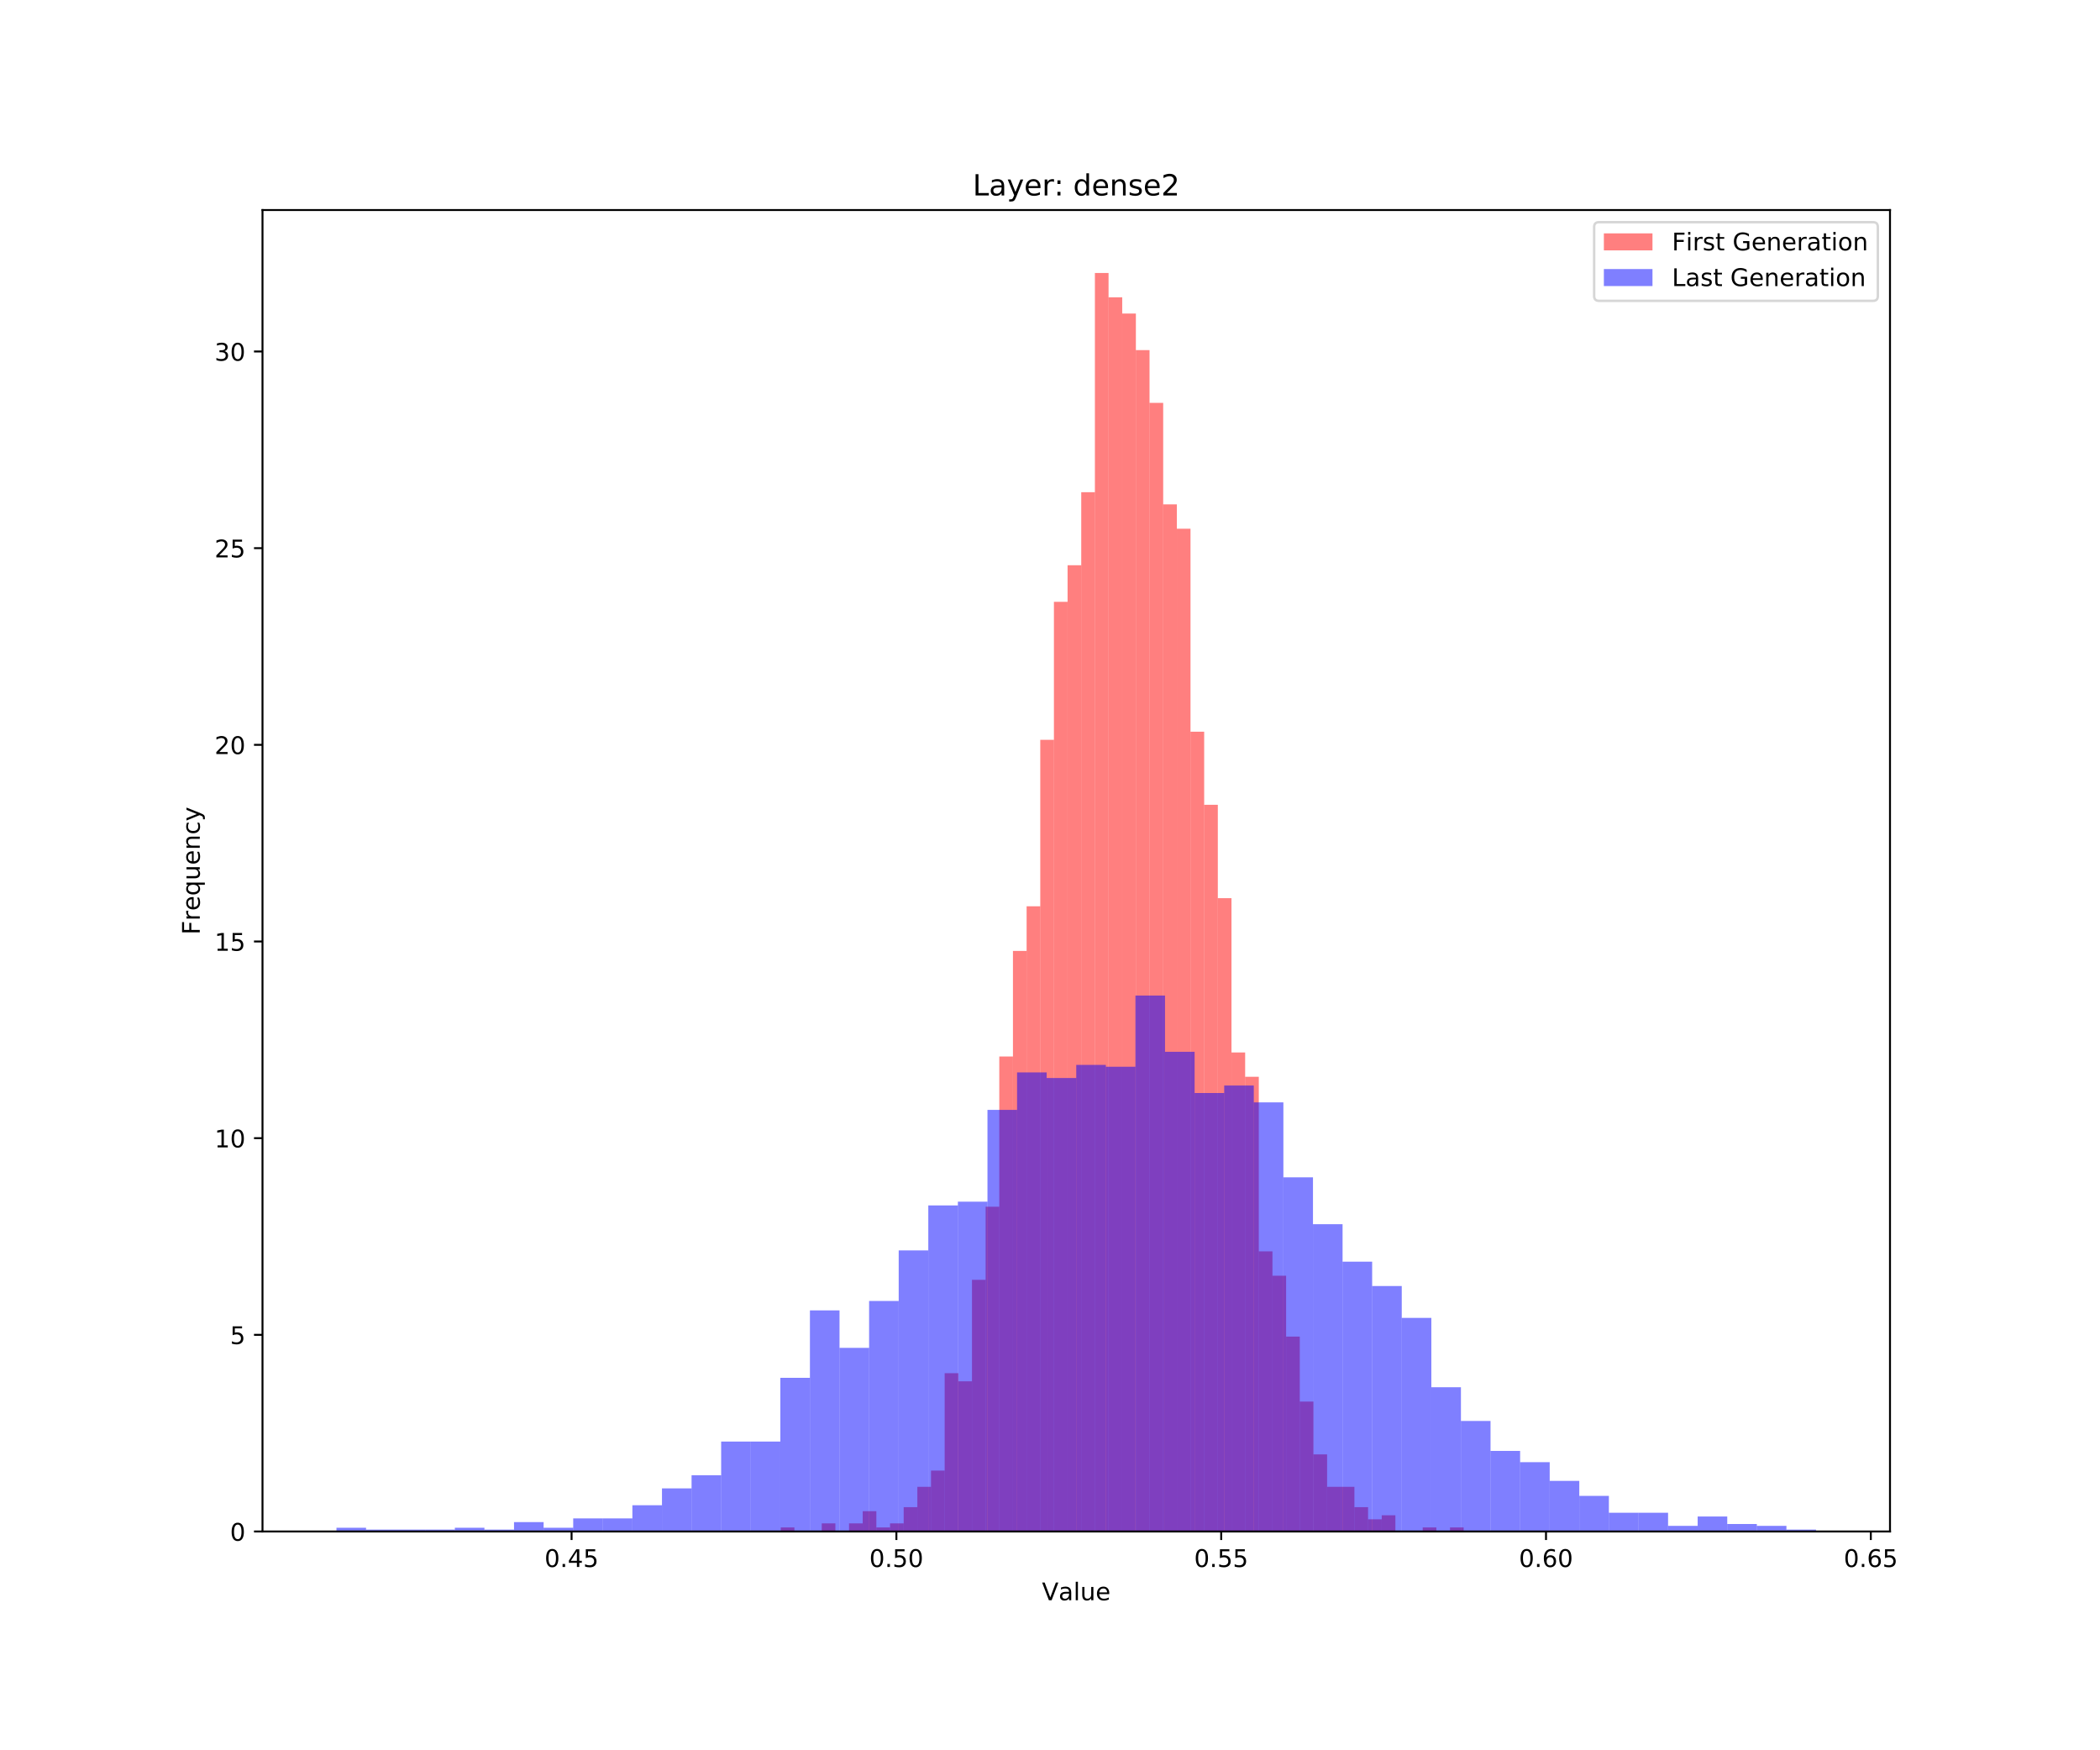 <?xml version="1.0" encoding="utf-8" standalone="no"?>
<!DOCTYPE svg PUBLIC "-//W3C//DTD SVG 1.1//EN"
  "http://www.w3.org/Graphics/SVG/1.1/DTD/svg11.dtd">
<!-- Created with matplotlib (https://matplotlib.org/) -->
<svg height="720pt" version="1.1" viewBox="0 0 864 720" width="864pt" xmlns="http://www.w3.org/2000/svg" xmlns:xlink="http://www.w3.org/1999/xlink">
 <defs>
  <style type="text/css">
*{stroke-linecap:butt;stroke-linejoin:round;white-space:pre;}
  </style>
 </defs>
 <g id="figure_1">
  <g id="patch_1">
   <path d="M 0 720 
L 864 720 
L 864 0 
L 0 0 
z
" style="fill:#ffffff;"/>
  </g>
  <g id="axes_1">
   <g id="patch_2">
    <path d="M 108 630 
L 777.6 630 
L 777.6 86.4 
L 108 86.4 
z
" style="fill:#ffffff;"/>
   </g>
   <g id="patch_3">
    <path clip-path="url(#p58639f899a)" d="M 321.225 630 
L 326.844 630 
L 326.844 628.33 
L 321.225 628.33 
z
" style="fill:#ff0000;opacity:0.5;"/>
   </g>
   <g id="patch_4">
    <path clip-path="url(#p58639f899a)" d="M 326.844 630 
L 332.464 630 
L 332.464 630 
L 326.844 630 
z
" style="fill:#ff0000;opacity:0.5;"/>
   </g>
   <g id="patch_5">
    <path clip-path="url(#p58639f899a)" d="M 332.464 630 
L 338.083 630 
L 338.083 630 
L 332.464 630 
z
" style="fill:#ff0000;opacity:0.5;"/>
   </g>
   <g id="patch_6">
    <path clip-path="url(#p58639f899a)" d="M 338.083 630 
L 343.703 630 
L 343.703 626.66 
L 338.083 626.66 
z
" style="fill:#ff0000;opacity:0.5;"/>
   </g>
   <g id="patch_7">
    <path clip-path="url(#p58639f899a)" d="M 343.703 630 
L 349.322 630 
L 349.322 630 
L 343.703 630 
z
" style="fill:#ff0000;opacity:0.5;"/>
   </g>
   <g id="patch_8">
    <path clip-path="url(#p58639f899a)" d="M 349.322 630 
L 354.942 630 
L 354.942 626.66 
L 349.322 626.66 
z
" style="fill:#ff0000;opacity:0.5;"/>
   </g>
   <g id="patch_9">
    <path clip-path="url(#p58639f899a)" d="M 354.942 630 
L 360.561 630 
L 360.561 621.65 
L 354.942 621.65 
z
" style="fill:#ff0000;opacity:0.5;"/>
   </g>
   <g id="patch_10">
    <path clip-path="url(#p58639f899a)" d="M 360.561 630 
L 366.181 630 
L 366.181 628.33 
L 360.561 628.33 
z
" style="fill:#ff0000;opacity:0.5;"/>
   </g>
   <g id="patch_11">
    <path clip-path="url(#p58639f899a)" d="M 366.181 630 
L 371.8 630 
L 371.8 626.66 
L 366.181 626.66 
z
" style="fill:#ff0000;opacity:0.5;"/>
   </g>
   <g id="patch_12">
    <path clip-path="url(#p58639f899a)" d="M 371.8 630 
L 377.42 630 
L 377.42 619.98 
L 371.8 619.98 
z
" style="fill:#ff0000;opacity:0.5;"/>
   </g>
   <g id="patch_13">
    <path clip-path="url(#p58639f899a)" d="M 377.42 630 
L 383.039 630 
L 383.039 611.629 
L 377.42 611.629 
z
" style="fill:#ff0000;opacity:0.5;"/>
   </g>
   <g id="patch_14">
    <path clip-path="url(#p58639f899a)" d="M 383.039 630 
L 388.659 630 
L 388.659 604.949 
L 383.039 604.949 
z
" style="fill:#ff0000;opacity:0.5;"/>
   </g>
   <g id="patch_15">
    <path clip-path="url(#p58639f899a)" d="M 388.659 630 
L 394.278 630 
L 394.278 564.868 
L 388.659 564.868 
z
" style="fill:#ff0000;opacity:0.5;"/>
   </g>
   <g id="patch_16">
    <path clip-path="url(#p58639f899a)" d="M 394.278 630 
L 399.898 630 
L 399.898 568.208 
L 394.278 568.208 
z
" style="fill:#ff0000;opacity:0.5;"/>
   </g>
   <g id="patch_17">
    <path clip-path="url(#p58639f899a)" d="M 399.898 630 
L 405.517 630 
L 405.517 526.457 
L 399.898 526.457 
z
" style="fill:#ff0000;opacity:0.5;"/>
   </g>
   <g id="patch_18">
    <path clip-path="url(#p58639f899a)" d="M 405.517 630 
L 411.137 630 
L 411.137 496.396 
L 405.517 496.396 
z
" style="fill:#ff0000;opacity:0.5;"/>
   </g>
   <g id="patch_19">
    <path clip-path="url(#p58639f899a)" d="M 411.137 630 
L 416.756 630 
L 416.756 434.605 
L 411.137 434.605 
z
" style="fill:#ff0000;opacity:0.5;"/>
   </g>
   <g id="patch_20">
    <path clip-path="url(#p58639f899a)" d="M 416.756 630 
L 422.376 630 
L 422.376 391.183 
L 416.756 391.183 
z
" style="fill:#ff0000;opacity:0.5;"/>
   </g>
   <g id="patch_21">
    <path clip-path="url(#p58639f899a)" d="M 422.376 630 
L 427.995 630 
L 427.995 372.813 
L 422.376 372.813 
z
" style="fill:#ff0000;opacity:0.5;"/>
   </g>
   <g id="patch_22">
    <path clip-path="url(#p58639f899a)" d="M 427.995 630 
L 433.615 630 
L 433.615 304.341 
L 427.995 304.341 
z
" style="fill:#ff0000;opacity:0.5;"/>
   </g>
   <g id="patch_23">
    <path clip-path="url(#p58639f899a)" d="M 433.615 630 
L 439.234 630 
L 439.234 247.559 
L 433.615 247.559 
z
" style="fill:#ff0000;opacity:0.5;"/>
   </g>
   <g id="patch_24">
    <path clip-path="url(#p58639f899a)" d="M 439.234 630 
L 444.854 630 
L 444.854 232.529 
L 439.234 232.529 
z
" style="fill:#ff0000;opacity:0.5;"/>
   </g>
   <g id="patch_25">
    <path clip-path="url(#p58639f899a)" d="M 444.854 630 
L 450.473 630 
L 450.473 202.468 
L 444.854 202.468 
z
" style="fill:#ff0000;opacity:0.5;"/>
   </g>
   <g id="patch_26">
    <path clip-path="url(#p58639f899a)" d="M 450.473 630 
L 456.093 630 
L 456.093 112.286 
L 450.473 112.286 
z
" style="fill:#ff0000;opacity:0.5;"/>
   </g>
   <g id="patch_27">
    <path clip-path="url(#p58639f899a)" d="M 456.093 630 
L 461.712 630 
L 461.712 122.306 
L 456.093 122.306 
z
" style="fill:#ff0000;opacity:0.5;"/>
   </g>
   <g id="patch_28">
    <path clip-path="url(#p58639f899a)" d="M 461.712 630 
L 467.332 630 
L 467.332 128.986 
L 461.712 128.986 
z
" style="fill:#ff0000;opacity:0.5;"/>
   </g>
   <g id="patch_29">
    <path clip-path="url(#p58639f899a)" d="M 467.332 630 
L 472.951 630 
L 472.951 144.017 
L 467.332 144.017 
z
" style="fill:#ff0000;opacity:0.5;"/>
   </g>
   <g id="patch_30">
    <path clip-path="url(#p58639f899a)" d="M 472.951 630 
L 478.571 630 
L 478.571 165.727 
L 472.951 165.727 
z
" style="fill:#ff0000;opacity:0.5;"/>
   </g>
   <g id="patch_31">
    <path clip-path="url(#p58639f899a)" d="M 478.571 630 
L 484.19 630 
L 484.19 207.478 
L 478.571 207.478 
z
" style="fill:#ff0000;opacity:0.5;"/>
   </g>
   <g id="patch_32">
    <path clip-path="url(#p58639f899a)" d="M 484.19 630 
L 489.81 630 
L 489.81 217.499 
L 484.19 217.499 
z
" style="fill:#ff0000;opacity:0.5;"/>
   </g>
   <g id="patch_33">
    <path clip-path="url(#p58639f899a)" d="M 489.81 630 
L 495.429 630 
L 495.429 301.001 
L 489.81 301.001 
z
" style="fill:#ff0000;opacity:0.5;"/>
   </g>
   <g id="patch_34">
    <path clip-path="url(#p58639f899a)" d="M 495.429 630 
L 501.049 630 
L 501.049 331.062 
L 495.429 331.062 
z
" style="fill:#ff0000;opacity:0.5;"/>
   </g>
   <g id="patch_35">
    <path clip-path="url(#p58639f899a)" d="M 501.049 630 
L 506.668 630 
L 506.668 369.473 
L 501.049 369.473 
z
" style="fill:#ff0000;opacity:0.5;"/>
   </g>
   <g id="patch_36">
    <path clip-path="url(#p58639f899a)" d="M 506.668 630 
L 512.288 630 
L 512.288 432.935 
L 506.668 432.935 
z
" style="fill:#ff0000;opacity:0.5;"/>
   </g>
   <g id="patch_37">
    <path clip-path="url(#p58639f899a)" d="M 512.288 630 
L 517.907 630 
L 517.907 442.955 
L 512.288 442.955 
z
" style="fill:#ff0000;opacity:0.5;"/>
   </g>
   <g id="patch_38">
    <path clip-path="url(#p58639f899a)" d="M 517.907 630 
L 523.527 630 
L 523.527 514.767 
L 517.907 514.767 
z
" style="fill:#ff0000;opacity:0.5;"/>
   </g>
   <g id="patch_39">
    <path clip-path="url(#p58639f899a)" d="M 523.527 630 
L 529.146 630 
L 529.146 524.787 
L 523.527 524.787 
z
" style="fill:#ff0000;opacity:0.5;"/>
   </g>
   <g id="patch_40">
    <path clip-path="url(#p58639f899a)" d="M 529.146 630 
L 534.766 630 
L 534.766 549.838 
L 529.146 549.838 
z
" style="fill:#ff0000;opacity:0.5;"/>
   </g>
   <g id="patch_41">
    <path clip-path="url(#p58639f899a)" d="M 534.766 630 
L 540.385 630 
L 540.385 576.559 
L 534.766 576.559 
z
" style="fill:#ff0000;opacity:0.5;"/>
   </g>
   <g id="patch_42">
    <path clip-path="url(#p58639f899a)" d="M 540.385 630 
L 546.005 630 
L 546.005 598.269 
L 540.385 598.269 
z
" style="fill:#ff0000;opacity:0.5;"/>
   </g>
   <g id="patch_43">
    <path clip-path="url(#p58639f899a)" d="M 546.005 630 
L 551.624 630 
L 551.624 611.629 
L 546.005 611.629 
z
" style="fill:#ff0000;opacity:0.5;"/>
   </g>
   <g id="patch_44">
    <path clip-path="url(#p58639f899a)" d="M 551.624 630 
L 557.244 630 
L 557.244 611.629 
L 551.624 611.629 
z
" style="fill:#ff0000;opacity:0.5;"/>
   </g>
   <g id="patch_45">
    <path clip-path="url(#p58639f899a)" d="M 557.244 630 
L 562.863 630 
L 562.863 619.98 
L 557.244 619.98 
z
" style="fill:#ff0000;opacity:0.5;"/>
   </g>
   <g id="patch_46">
    <path clip-path="url(#p58639f899a)" d="M 562.863 630 
L 568.483 630 
L 568.483 624.99 
L 562.863 624.99 
z
" style="fill:#ff0000;opacity:0.5;"/>
   </g>
   <g id="patch_47">
    <path clip-path="url(#p58639f899a)" d="M 568.483 630 
L 574.102 630 
L 574.102 623.32 
L 568.483 623.32 
z
" style="fill:#ff0000;opacity:0.5;"/>
   </g>
   <g id="patch_48">
    <path clip-path="url(#p58639f899a)" d="M 574.102 630 
L 579.722 630 
L 579.722 630 
L 574.102 630 
z
" style="fill:#ff0000;opacity:0.5;"/>
   </g>
   <g id="patch_49">
    <path clip-path="url(#p58639f899a)" d="M 579.722 630 
L 585.341 630 
L 585.341 630 
L 579.722 630 
z
" style="fill:#ff0000;opacity:0.5;"/>
   </g>
   <g id="patch_50">
    <path clip-path="url(#p58639f899a)" d="M 585.341 630 
L 590.961 630 
L 590.961 628.33 
L 585.341 628.33 
z
" style="fill:#ff0000;opacity:0.5;"/>
   </g>
   <g id="patch_51">
    <path clip-path="url(#p58639f899a)" d="M 590.961 630 
L 596.58 630 
L 596.58 630 
L 590.961 630 
z
" style="fill:#ff0000;opacity:0.5;"/>
   </g>
   <g id="patch_52">
    <path clip-path="url(#p58639f899a)" d="M 596.58 630 
L 602.2 630 
L 602.2 628.33 
L 596.58 628.33 
z
" style="fill:#ff0000;opacity:0.5;"/>
   </g>
   <g id="patch_53">
    <path clip-path="url(#p58639f899a)" d="M 138.436 630 
L 150.611 630 
L 150.611 628.458 
L 138.436 628.458 
z
" style="fill:#0000ff;opacity:0.5;"/>
   </g>
   <g id="patch_54">
    <path clip-path="url(#p58639f899a)" d="M 150.611 630 
L 162.785 630 
L 162.785 629.229 
L 150.611 629.229 
z
" style="fill:#0000ff;opacity:0.5;"/>
   </g>
   <g id="patch_55">
    <path clip-path="url(#p58639f899a)" d="M 162.785 630 
L 174.96 630 
L 174.96 629.229 
L 162.785 629.229 
z
" style="fill:#0000ff;opacity:0.5;"/>
   </g>
   <g id="patch_56">
    <path clip-path="url(#p58639f899a)" d="M 174.96 630 
L 187.135 630 
L 187.135 629.229 
L 174.96 629.229 
z
" style="fill:#0000ff;opacity:0.5;"/>
   </g>
   <g id="patch_57">
    <path clip-path="url(#p58639f899a)" d="M 187.135 630 
L 199.309 630 
L 199.309 628.458 
L 187.135 628.458 
z
" style="fill:#0000ff;opacity:0.5;"/>
   </g>
   <g id="patch_58">
    <path clip-path="url(#p58639f899a)" d="M 199.309 630 
L 211.484 630 
L 211.484 629.229 
L 199.309 629.229 
z
" style="fill:#0000ff;opacity:0.5;"/>
   </g>
   <g id="patch_59">
    <path clip-path="url(#p58639f899a)" d="M 211.484 630 
L 223.658 630 
L 223.658 626.146 
L 211.484 626.146 
z
" style="fill:#0000ff;opacity:0.5;"/>
   </g>
   <g id="patch_60">
    <path clip-path="url(#p58639f899a)" d="M 223.658 630 
L 235.833 630 
L 235.833 628.458 
L 223.658 628.458 
z
" style="fill:#0000ff;opacity:0.5;"/>
   </g>
   <g id="patch_61">
    <path clip-path="url(#p58639f899a)" d="M 235.833 630 
L 248.007 630 
L 248.007 624.604 
L 235.833 624.604 
z
" style="fill:#0000ff;opacity:0.5;"/>
   </g>
   <g id="patch_62">
    <path clip-path="url(#p58639f899a)" d="M 248.007 630 
L 260.182 630 
L 260.182 624.604 
L 248.007 624.604 
z
" style="fill:#0000ff;opacity:0.5;"/>
   </g>
   <g id="patch_63">
    <path clip-path="url(#p58639f899a)" d="M 260.182 630 
L 272.356 630 
L 272.356 619.208 
L 260.182 619.208 
z
" style="fill:#0000ff;opacity:0.5;"/>
   </g>
   <g id="patch_64">
    <path clip-path="url(#p58639f899a)" d="M 272.356 630 
L 284.531 630 
L 284.531 612.27 
L 272.356 612.27 
z
" style="fill:#0000ff;opacity:0.5;"/>
   </g>
   <g id="patch_65">
    <path clip-path="url(#p58639f899a)" d="M 284.531 630 
L 296.705 630 
L 296.705 606.874 
L 284.531 606.874 
z
" style="fill:#0000ff;opacity:0.5;"/>
   </g>
   <g id="patch_66">
    <path clip-path="url(#p58639f899a)" d="M 296.705 630 
L 308.88 630 
L 308.88 592.999 
L 296.705 592.999 
z
" style="fill:#0000ff;opacity:0.5;"/>
   </g>
   <g id="patch_67">
    <path clip-path="url(#p58639f899a)" d="M 308.88 630 
L 321.055 630 
L 321.055 592.999 
L 308.88 592.999 
z
" style="fill:#0000ff;opacity:0.5;"/>
   </g>
   <g id="patch_68">
    <path clip-path="url(#p58639f899a)" d="M 321.055 630 
L 333.229 630 
L 333.229 566.79 
L 321.055 566.79 
z
" style="fill:#0000ff;opacity:0.5;"/>
   </g>
   <g id="patch_69">
    <path clip-path="url(#p58639f899a)" d="M 333.229 630 
L 345.404 630 
L 345.404 539.039 
L 333.229 539.039 
z
" style="fill:#0000ff;opacity:0.5;"/>
   </g>
   <g id="patch_70">
    <path clip-path="url(#p58639f899a)" d="M 345.404 630 
L 357.578 630 
L 357.578 554.456 
L 345.404 554.456 
z
" style="fill:#0000ff;opacity:0.5;"/>
   </g>
   <g id="patch_71">
    <path clip-path="url(#p58639f899a)" d="M 357.578 630 
L 369.753 630 
L 369.753 535.185 
L 357.578 535.185 
z
" style="fill:#0000ff;opacity:0.5;"/>
   </g>
   <g id="patch_72">
    <path clip-path="url(#p58639f899a)" d="M 369.753 630 
L 381.927 630 
L 381.927 514.371 
L 369.753 514.371 
z
" style="fill:#0000ff;opacity:0.5;"/>
   </g>
   <g id="patch_73">
    <path clip-path="url(#p58639f899a)" d="M 381.927 630 
L 394.102 630 
L 394.102 495.871 
L 381.927 495.871 
z
" style="fill:#0000ff;opacity:0.5;"/>
   </g>
   <g id="patch_74">
    <path clip-path="url(#p58639f899a)" d="M 394.102 630 
L 406.276 630 
L 406.276 494.329 
L 394.102 494.329 
z
" style="fill:#0000ff;opacity:0.5;"/>
   </g>
   <g id="patch_75">
    <path clip-path="url(#p58639f899a)" d="M 406.276 630 
L 418.451 630 
L 418.451 456.557 
L 406.276 456.557 
z
" style="fill:#0000ff;opacity:0.5;"/>
   </g>
   <g id="patch_76">
    <path clip-path="url(#p58639f899a)" d="M 418.451 630 
L 430.625 630 
L 430.625 441.14 
L 418.451 441.14 
z
" style="fill:#0000ff;opacity:0.5;"/>
   </g>
   <g id="patch_77">
    <path clip-path="url(#p58639f899a)" d="M 430.625 630 
L 442.8 630 
L 442.8 443.453 
L 430.625 443.453 
z
" style="fill:#0000ff;opacity:0.5;"/>
   </g>
   <g id="patch_78">
    <path clip-path="url(#p58639f899a)" d="M 442.8 630 
L 454.975 630 
L 454.975 438.057 
L 442.8 438.057 
z
" style="fill:#0000ff;opacity:0.5;"/>
   </g>
   <g id="patch_79">
    <path clip-path="url(#p58639f899a)" d="M 454.975 630 
L 467.149 630 
L 467.149 438.828 
L 454.975 438.828 
z
" style="fill:#0000ff;opacity:0.5;"/>
   </g>
   <g id="patch_80">
    <path clip-path="url(#p58639f899a)" d="M 467.149 630 
L 479.324 630 
L 479.324 409.535 
L 467.149 409.535 
z
" style="fill:#0000ff;opacity:0.5;"/>
   </g>
   <g id="patch_81">
    <path clip-path="url(#p58639f899a)" d="M 479.324 630 
L 491.498 630 
L 491.498 432.661 
L 479.324 432.661 
z
" style="fill:#0000ff;opacity:0.5;"/>
   </g>
   <g id="patch_82">
    <path clip-path="url(#p58639f899a)" d="M 491.498 630 
L 503.673 630 
L 503.673 449.62 
L 491.498 449.62 
z
" style="fill:#0000ff;opacity:0.5;"/>
   </g>
   <g id="patch_83">
    <path clip-path="url(#p58639f899a)" d="M 503.673 630 
L 515.847 630 
L 515.847 446.536 
L 503.673 446.536 
z
" style="fill:#0000ff;opacity:0.5;"/>
   </g>
   <g id="patch_84">
    <path clip-path="url(#p58639f899a)" d="M 515.847 630 
L 528.022 630 
L 528.022 453.474 
L 515.847 453.474 
z
" style="fill:#0000ff;opacity:0.5;"/>
   </g>
   <g id="patch_85">
    <path clip-path="url(#p58639f899a)" d="M 528.022 630 
L 540.196 630 
L 540.196 484.308 
L 528.022 484.308 
z
" style="fill:#0000ff;opacity:0.5;"/>
   </g>
   <g id="patch_86">
    <path clip-path="url(#p58639f899a)" d="M 540.196 630 
L 552.371 630 
L 552.371 503.579 
L 540.196 503.579 
z
" style="fill:#0000ff;opacity:0.5;"/>
   </g>
   <g id="patch_87">
    <path clip-path="url(#p58639f899a)" d="M 552.371 630 
L 564.545 630 
L 564.545 518.997 
L 552.371 518.997 
z
" style="fill:#0000ff;opacity:0.5;"/>
   </g>
   <g id="patch_88">
    <path clip-path="url(#p58639f899a)" d="M 564.545 630 
L 576.72 630 
L 576.72 529.018 
L 564.545 529.018 
z
" style="fill:#0000ff;opacity:0.5;"/>
   </g>
   <g id="patch_89">
    <path clip-path="url(#p58639f899a)" d="M 576.72 630 
L 588.895 630 
L 588.895 542.122 
L 576.72 542.122 
z
" style="fill:#0000ff;opacity:0.5;"/>
   </g>
   <g id="patch_90">
    <path clip-path="url(#p58639f899a)" d="M 588.895 630 
L 601.069 630 
L 601.069 570.644 
L 588.895 570.644 
z
" style="fill:#0000ff;opacity:0.5;"/>
   </g>
   <g id="patch_91">
    <path clip-path="url(#p58639f899a)" d="M 601.069 630 
L 613.244 630 
L 613.244 584.519 
L 601.069 584.519 
z
" style="fill:#0000ff;opacity:0.5;"/>
   </g>
   <g id="patch_92">
    <path clip-path="url(#p58639f899a)" d="M 613.244 630 
L 625.418 630 
L 625.418 596.853 
L 613.244 596.853 
z
" style="fill:#0000ff;opacity:0.5;"/>
   </g>
   <g id="patch_93">
    <path clip-path="url(#p58639f899a)" d="M 625.418 630 
L 637.593 630 
L 637.593 601.478 
L 625.418 601.478 
z
" style="fill:#0000ff;opacity:0.5;"/>
   </g>
   <g id="patch_94">
    <path clip-path="url(#p58639f899a)" d="M 637.593 630 
L 649.767 630 
L 649.767 609.187 
L 637.593 609.187 
z
" style="fill:#0000ff;opacity:0.5;"/>
   </g>
   <g id="patch_95">
    <path clip-path="url(#p58639f899a)" d="M 649.767 630 
L 661.942 630 
L 661.942 615.354 
L 649.767 615.354 
z
" style="fill:#0000ff;opacity:0.5;"/>
   </g>
   <g id="patch_96">
    <path clip-path="url(#p58639f899a)" d="M 661.942 630 
L 674.116 630 
L 674.116 622.291 
L 661.942 622.291 
z
" style="fill:#0000ff;opacity:0.5;"/>
   </g>
   <g id="patch_97">
    <path clip-path="url(#p58639f899a)" d="M 674.116 630 
L 686.291 630 
L 686.291 622.291 
L 674.116 622.291 
z
" style="fill:#0000ff;opacity:0.5;"/>
   </g>
   <g id="patch_98">
    <path clip-path="url(#p58639f899a)" d="M 686.291 630 
L 698.465 630 
L 698.465 627.687 
L 686.291 627.687 
z
" style="fill:#0000ff;opacity:0.5;"/>
   </g>
   <g id="patch_99">
    <path clip-path="url(#p58639f899a)" d="M 698.465 630 
L 710.64 630 
L 710.64 623.833 
L 698.465 623.833 
z
" style="fill:#0000ff;opacity:0.5;"/>
   </g>
   <g id="patch_100">
    <path clip-path="url(#p58639f899a)" d="M 710.64 630 
L 722.815 630 
L 722.815 626.917 
L 710.64 626.917 
z
" style="fill:#0000ff;opacity:0.5;"/>
   </g>
   <g id="patch_101">
    <path clip-path="url(#p58639f899a)" d="M 722.815 630 
L 734.989 630 
L 734.989 627.687 
L 722.815 627.687 
z
" style="fill:#0000ff;opacity:0.5;"/>
   </g>
   <g id="patch_102">
    <path clip-path="url(#p58639f899a)" d="M 734.989 630 
L 747.164 630 
L 747.164 629.229 
L 734.989 629.229 
z
" style="fill:#0000ff;opacity:0.5;"/>
   </g>
   <g id="matplotlib.axis_1">
    <g id="xtick_1">
     <g id="line2d_1">
      <defs>
       <path d="M 0 0 
L 0 3.5 
" id="m8f01813230" style="stroke:#000000;stroke-width:0.8;"/>
      </defs>
      <g>
       <use style="stroke:#000000;stroke-width:0.8;" x="235.165" xlink:href="#m8f01813230" y="630"/>
      </g>
     </g>
     <g id="text_1">
      <!-- 0.45 -->
      <defs>
       <path d="M 31.781 66.406 
Q 24.172 66.406 20.328 58.906 
Q 16.5 51.422 16.5 36.375 
Q 16.5 21.391 20.328 13.891 
Q 24.172 6.391 31.781 6.391 
Q 39.453 6.391 43.281 13.891 
Q 47.125 21.391 47.125 36.375 
Q 47.125 51.422 43.281 58.906 
Q 39.453 66.406 31.781 66.406 
z
M 31.781 74.219 
Q 44.047 74.219 50.516 64.516 
Q 56.984 54.828 56.984 36.375 
Q 56.984 17.969 50.516 8.266 
Q 44.047 -1.422 31.781 -1.422 
Q 19.531 -1.422 13.062 8.266 
Q 6.594 17.969 6.594 36.375 
Q 6.594 54.828 13.062 64.516 
Q 19.531 74.219 31.781 74.219 
z
" id="DejaVuSans-48"/>
       <path d="M 10.688 12.406 
L 21 12.406 
L 21 0 
L 10.688 0 
z
" id="DejaVuSans-46"/>
       <path d="M 37.797 64.312 
L 12.891 25.391 
L 37.797 25.391 
z
M 35.203 72.906 
L 47.609 72.906 
L 47.609 25.391 
L 58.016 25.391 
L 58.016 17.188 
L 47.609 17.188 
L 47.609 0 
L 37.797 0 
L 37.797 17.188 
L 4.891 17.188 
L 4.891 26.703 
z
" id="DejaVuSans-52"/>
       <path d="M 10.797 72.906 
L 49.516 72.906 
L 49.516 64.594 
L 19.828 64.594 
L 19.828 46.734 
Q 21.969 47.469 24.109 47.828 
Q 26.266 48.188 28.422 48.188 
Q 40.625 48.188 47.75 41.5 
Q 54.891 34.812 54.891 23.391 
Q 54.891 11.625 47.562 5.094 
Q 40.234 -1.422 26.906 -1.422 
Q 22.312 -1.422 17.547 -0.641 
Q 12.797 0.141 7.719 1.703 
L 7.719 11.625 
Q 12.109 9.234 16.797 8.062 
Q 21.484 6.891 26.703 6.891 
Q 35.156 6.891 40.078 11.328 
Q 45.016 15.766 45.016 23.391 
Q 45.016 31 40.078 35.438 
Q 35.156 39.891 26.703 39.891 
Q 22.75 39.891 18.812 39.016 
Q 14.891 38.141 10.797 36.281 
z
" id="DejaVuSans-53"/>
      </defs>
      <g transform="translate(224.032 644.598)scale(0.1 -0.1)">
       <use xlink:href="#DejaVuSans-48"/>
       <use x="63.623" xlink:href="#DejaVuSans-46"/>
       <use x="95.41" xlink:href="#DejaVuSans-52"/>
       <use x="159.033" xlink:href="#DejaVuSans-53"/>
      </g>
     </g>
    </g>
    <g id="xtick_2">
     <g id="line2d_2">
      <g>
       <use style="stroke:#000000;stroke-width:0.8;" x="368.8" xlink:href="#m8f01813230" y="630"/>
      </g>
     </g>
     <g id="text_2">
      <!-- 0.50 -->
      <g transform="translate(357.667 644.598)scale(0.1 -0.1)">
       <use xlink:href="#DejaVuSans-48"/>
       <use x="63.623" xlink:href="#DejaVuSans-46"/>
       <use x="95.41" xlink:href="#DejaVuSans-53"/>
       <use x="159.033" xlink:href="#DejaVuSans-48"/>
      </g>
     </g>
    </g>
    <g id="xtick_3">
     <g id="line2d_3">
      <g>
       <use style="stroke:#000000;stroke-width:0.8;" x="502.435" xlink:href="#m8f01813230" y="630"/>
      </g>
     </g>
     <g id="text_3">
      <!-- 0.55 -->
      <g transform="translate(491.302 644.598)scale(0.1 -0.1)">
       <use xlink:href="#DejaVuSans-48"/>
       <use x="63.623" xlink:href="#DejaVuSans-46"/>
       <use x="95.41" xlink:href="#DejaVuSans-53"/>
       <use x="159.033" xlink:href="#DejaVuSans-53"/>
      </g>
     </g>
    </g>
    <g id="xtick_4">
     <g id="line2d_4">
      <g>
       <use style="stroke:#000000;stroke-width:0.8;" x="636.07" xlink:href="#m8f01813230" y="630"/>
      </g>
     </g>
     <g id="text_4">
      <!-- 0.60 -->
      <defs>
       <path d="M 33.016 40.375 
Q 26.375 40.375 22.484 35.828 
Q 18.609 31.297 18.609 23.391 
Q 18.609 15.531 22.484 10.953 
Q 26.375 6.391 33.016 6.391 
Q 39.656 6.391 43.531 10.953 
Q 47.406 15.531 47.406 23.391 
Q 47.406 31.297 43.531 35.828 
Q 39.656 40.375 33.016 40.375 
z
M 52.594 71.297 
L 52.594 62.312 
Q 48.875 64.062 45.094 64.984 
Q 41.312 65.922 37.594 65.922 
Q 27.828 65.922 22.672 59.328 
Q 17.531 52.734 16.797 39.406 
Q 19.672 43.656 24.016 45.922 
Q 28.375 48.188 33.594 48.188 
Q 44.578 48.188 50.953 41.516 
Q 57.328 34.859 57.328 23.391 
Q 57.328 12.156 50.688 5.359 
Q 44.047 -1.422 33.016 -1.422 
Q 20.359 -1.422 13.672 8.266 
Q 6.984 17.969 6.984 36.375 
Q 6.984 53.656 15.188 63.938 
Q 23.391 74.219 37.203 74.219 
Q 40.922 74.219 44.703 73.484 
Q 48.484 72.75 52.594 71.297 
z
" id="DejaVuSans-54"/>
      </defs>
      <g transform="translate(624.937 644.598)scale(0.1 -0.1)">
       <use xlink:href="#DejaVuSans-48"/>
       <use x="63.623" xlink:href="#DejaVuSans-46"/>
       <use x="95.41" xlink:href="#DejaVuSans-54"/>
       <use x="159.033" xlink:href="#DejaVuSans-48"/>
      </g>
     </g>
    </g>
    <g id="xtick_5">
     <g id="line2d_5">
      <g>
       <use style="stroke:#000000;stroke-width:0.8;" x="769.705" xlink:href="#m8f01813230" y="630"/>
      </g>
     </g>
     <g id="text_5">
      <!-- 0.65 -->
      <g transform="translate(758.572 644.598)scale(0.1 -0.1)">
       <use xlink:href="#DejaVuSans-48"/>
       <use x="63.623" xlink:href="#DejaVuSans-46"/>
       <use x="95.41" xlink:href="#DejaVuSans-54"/>
       <use x="159.033" xlink:href="#DejaVuSans-53"/>
      </g>
     </g>
    </g>
    <g id="text_6">
     <!-- Value -->
     <defs>
      <path d="M 28.609 0 
L 0.781 72.906 
L 11.078 72.906 
L 34.188 11.531 
L 57.328 72.906 
L 67.578 72.906 
L 39.797 0 
z
" id="DejaVuSans-86"/>
      <path d="M 34.281 27.484 
Q 23.391 27.484 19.188 25 
Q 14.984 22.516 14.984 16.5 
Q 14.984 11.719 18.141 8.906 
Q 21.297 6.109 26.703 6.109 
Q 34.188 6.109 38.703 11.406 
Q 43.219 16.703 43.219 25.484 
L 43.219 27.484 
z
M 52.203 31.203 
L 52.203 0 
L 43.219 0 
L 43.219 8.297 
Q 40.141 3.328 35.547 0.953 
Q 30.953 -1.422 24.312 -1.422 
Q 15.922 -1.422 10.953 3.297 
Q 6 8.016 6 15.922 
Q 6 25.141 12.172 29.828 
Q 18.359 34.516 30.609 34.516 
L 43.219 34.516 
L 43.219 35.406 
Q 43.219 41.609 39.141 45 
Q 35.062 48.391 27.688 48.391 
Q 23 48.391 18.547 47.266 
Q 14.109 46.141 10.016 43.891 
L 10.016 52.203 
Q 14.938 54.109 19.578 55.047 
Q 24.219 56 28.609 56 
Q 40.484 56 46.344 49.844 
Q 52.203 43.703 52.203 31.203 
z
" id="DejaVuSans-97"/>
      <path d="M 9.422 75.984 
L 18.406 75.984 
L 18.406 0 
L 9.422 0 
z
" id="DejaVuSans-108"/>
      <path d="M 8.5 21.578 
L 8.5 54.688 
L 17.484 54.688 
L 17.484 21.922 
Q 17.484 14.156 20.5 10.266 
Q 23.531 6.391 29.594 6.391 
Q 36.859 6.391 41.078 11.031 
Q 45.312 15.672 45.312 23.688 
L 45.312 54.688 
L 54.297 54.688 
L 54.297 0 
L 45.312 0 
L 45.312 8.406 
Q 42.047 3.422 37.719 1 
Q 33.406 -1.422 27.688 -1.422 
Q 18.266 -1.422 13.375 4.438 
Q 8.5 10.297 8.5 21.578 
z
M 31.109 56 
z
" id="DejaVuSans-117"/>
      <path d="M 56.203 29.594 
L 56.203 25.203 
L 14.891 25.203 
Q 15.484 15.922 20.484 11.062 
Q 25.484 6.203 34.422 6.203 
Q 39.594 6.203 44.453 7.469 
Q 49.312 8.734 54.109 11.281 
L 54.109 2.781 
Q 49.266 0.734 44.188 -0.344 
Q 39.109 -1.422 33.891 -1.422 
Q 20.797 -1.422 13.156 6.188 
Q 5.516 13.812 5.516 26.812 
Q 5.516 40.234 12.766 48.109 
Q 20.016 56 32.328 56 
Q 43.359 56 49.781 48.891 
Q 56.203 41.797 56.203 29.594 
z
M 47.219 32.234 
Q 47.125 39.594 43.094 43.984 
Q 39.062 48.391 32.422 48.391 
Q 24.906 48.391 20.391 44.141 
Q 15.875 39.891 15.188 32.172 
z
" id="DejaVuSans-101"/>
     </defs>
     <g transform="translate(428.687 658.277)scale(0.1 -0.1)">
      <use xlink:href="#DejaVuSans-86"/>
      <use x="68.299" xlink:href="#DejaVuSans-97"/>
      <use x="129.578" xlink:href="#DejaVuSans-108"/>
      <use x="157.361" xlink:href="#DejaVuSans-117"/>
      <use x="220.74" xlink:href="#DejaVuSans-101"/>
     </g>
    </g>
   </g>
   <g id="matplotlib.axis_2">
    <g id="ytick_1">
     <g id="line2d_6">
      <defs>
       <path d="M 0 0 
L -3.5 0 
" id="m7870cdc26e" style="stroke:#000000;stroke-width:0.8;"/>
      </defs>
      <g>
       <use style="stroke:#000000;stroke-width:0.8;" x="108" xlink:href="#m7870cdc26e" y="630"/>
      </g>
     </g>
     <g id="text_7">
      <!-- 0 -->
      <g transform="translate(94.638 633.799)scale(0.1 -0.1)">
       <use xlink:href="#DejaVuSans-48"/>
      </g>
     </g>
    </g>
    <g id="ytick_2">
     <g id="line2d_7">
      <g>
       <use style="stroke:#000000;stroke-width:0.8;" x="108" xlink:href="#m7870cdc26e" y="549.098"/>
      </g>
     </g>
     <g id="text_8">
      <!-- 5 -->
      <g transform="translate(94.638 552.897)scale(0.1 -0.1)">
       <use xlink:href="#DejaVuSans-53"/>
      </g>
     </g>
    </g>
    <g id="ytick_3">
     <g id="line2d_8">
      <g>
       <use style="stroke:#000000;stroke-width:0.8;" x="108" xlink:href="#m7870cdc26e" y="468.196"/>
      </g>
     </g>
     <g id="text_9">
      <!-- 10 -->
      <defs>
       <path d="M 12.406 8.297 
L 28.516 8.297 
L 28.516 63.922 
L 10.984 60.406 
L 10.984 69.391 
L 28.422 72.906 
L 38.281 72.906 
L 38.281 8.297 
L 54.391 8.297 
L 54.391 0 
L 12.406 0 
z
" id="DejaVuSans-49"/>
      </defs>
      <g transform="translate(88.275 471.995)scale(0.1 -0.1)">
       <use xlink:href="#DejaVuSans-49"/>
       <use x="63.623" xlink:href="#DejaVuSans-48"/>
      </g>
     </g>
    </g>
    <g id="ytick_4">
     <g id="line2d_9">
      <g>
       <use style="stroke:#000000;stroke-width:0.8;" x="108" xlink:href="#m7870cdc26e" y="387.294"/>
      </g>
     </g>
     <g id="text_10">
      <!-- 15 -->
      <g transform="translate(88.275 391.093)scale(0.1 -0.1)">
       <use xlink:href="#DejaVuSans-49"/>
       <use x="63.623" xlink:href="#DejaVuSans-53"/>
      </g>
     </g>
    </g>
    <g id="ytick_5">
     <g id="line2d_10">
      <g>
       <use style="stroke:#000000;stroke-width:0.8;" x="108" xlink:href="#m7870cdc26e" y="306.392"/>
      </g>
     </g>
     <g id="text_11">
      <!-- 20 -->
      <defs>
       <path d="M 19.188 8.297 
L 53.609 8.297 
L 53.609 0 
L 7.328 0 
L 7.328 8.297 
Q 12.938 14.109 22.625 23.891 
Q 32.328 33.688 34.812 36.531 
Q 39.547 41.844 41.422 45.531 
Q 43.312 49.219 43.312 52.781 
Q 43.312 58.594 39.234 62.25 
Q 35.156 65.922 28.609 65.922 
Q 23.969 65.922 18.812 64.312 
Q 13.672 62.703 7.812 59.422 
L 7.812 69.391 
Q 13.766 71.781 18.938 73 
Q 24.125 74.219 28.422 74.219 
Q 39.75 74.219 46.484 68.547 
Q 53.219 62.891 53.219 53.422 
Q 53.219 48.922 51.531 44.891 
Q 49.859 40.875 45.406 35.406 
Q 44.188 33.984 37.641 27.219 
Q 31.109 20.453 19.188 8.297 
z
" id="DejaVuSans-50"/>
      </defs>
      <g transform="translate(88.275 310.191)scale(0.1 -0.1)">
       <use xlink:href="#DejaVuSans-50"/>
       <use x="63.623" xlink:href="#DejaVuSans-48"/>
      </g>
     </g>
    </g>
    <g id="ytick_6">
     <g id="line2d_11">
      <g>
       <use style="stroke:#000000;stroke-width:0.8;" x="108" xlink:href="#m7870cdc26e" y="225.49"/>
      </g>
     </g>
     <g id="text_12">
      <!-- 25 -->
      <g transform="translate(88.275 229.289)scale(0.1 -0.1)">
       <use xlink:href="#DejaVuSans-50"/>
       <use x="63.623" xlink:href="#DejaVuSans-53"/>
      </g>
     </g>
    </g>
    <g id="ytick_7">
     <g id="line2d_12">
      <g>
       <use style="stroke:#000000;stroke-width:0.8;" x="108" xlink:href="#m7870cdc26e" y="144.588"/>
      </g>
     </g>
     <g id="text_13">
      <!-- 30 -->
      <defs>
       <path d="M 40.578 39.312 
Q 47.656 37.797 51.625 33 
Q 55.609 28.219 55.609 21.188 
Q 55.609 10.406 48.188 4.484 
Q 40.766 -1.422 27.094 -1.422 
Q 22.516 -1.422 17.656 -0.516 
Q 12.797 0.391 7.625 2.203 
L 7.625 11.719 
Q 11.719 9.328 16.594 8.109 
Q 21.484 6.891 26.812 6.891 
Q 36.078 6.891 40.938 10.547 
Q 45.797 14.203 45.797 21.188 
Q 45.797 27.641 41.281 31.266 
Q 36.766 34.906 28.719 34.906 
L 20.219 34.906 
L 20.219 43.016 
L 29.109 43.016 
Q 36.375 43.016 40.234 45.922 
Q 44.094 48.828 44.094 54.297 
Q 44.094 59.906 40.109 62.906 
Q 36.141 65.922 28.719 65.922 
Q 24.656 65.922 20.016 65.031 
Q 15.375 64.156 9.812 62.312 
L 9.812 71.094 
Q 15.438 72.656 20.344 73.438 
Q 25.25 74.219 29.594 74.219 
Q 40.828 74.219 47.359 69.109 
Q 53.906 64.016 53.906 55.328 
Q 53.906 49.266 50.438 45.094 
Q 46.969 40.922 40.578 39.312 
z
" id="DejaVuSans-51"/>
      </defs>
      <g transform="translate(88.275 148.387)scale(0.1 -0.1)">
       <use xlink:href="#DejaVuSans-51"/>
       <use x="63.623" xlink:href="#DejaVuSans-48"/>
      </g>
     </g>
    </g>
    <g id="text_14">
     <!-- Frequency -->
     <defs>
      <path d="M 9.812 72.906 
L 51.703 72.906 
L 51.703 64.594 
L 19.672 64.594 
L 19.672 43.109 
L 48.578 43.109 
L 48.578 34.812 
L 19.672 34.812 
L 19.672 0 
L 9.812 0 
z
" id="DejaVuSans-70"/>
      <path d="M 41.109 46.297 
Q 39.594 47.172 37.812 47.578 
Q 36.031 48 33.891 48 
Q 26.266 48 22.188 43.047 
Q 18.109 38.094 18.109 28.812 
L 18.109 0 
L 9.078 0 
L 9.078 54.688 
L 18.109 54.688 
L 18.109 46.188 
Q 20.953 51.172 25.484 53.578 
Q 30.031 56 36.531 56 
Q 37.453 56 38.578 55.875 
Q 39.703 55.766 41.062 55.516 
z
" id="DejaVuSans-114"/>
      <path d="M 14.797 27.297 
Q 14.797 17.391 18.875 11.75 
Q 22.953 6.109 30.078 6.109 
Q 37.203 6.109 41.297 11.75 
Q 45.406 17.391 45.406 27.297 
Q 45.406 37.203 41.297 42.844 
Q 37.203 48.484 30.078 48.484 
Q 22.953 48.484 18.875 42.844 
Q 14.797 37.203 14.797 27.297 
z
M 45.406 8.203 
Q 42.578 3.328 38.25 0.953 
Q 33.938 -1.422 27.875 -1.422 
Q 17.969 -1.422 11.734 6.484 
Q 5.516 14.406 5.516 27.297 
Q 5.516 40.188 11.734 48.094 
Q 17.969 56 27.875 56 
Q 33.938 56 38.25 53.625 
Q 42.578 51.266 45.406 46.391 
L 45.406 54.688 
L 54.391 54.688 
L 54.391 -20.797 
L 45.406 -20.797 
z
" id="DejaVuSans-113"/>
      <path d="M 54.891 33.016 
L 54.891 0 
L 45.906 0 
L 45.906 32.719 
Q 45.906 40.484 42.875 44.328 
Q 39.844 48.188 33.797 48.188 
Q 26.516 48.188 22.312 43.547 
Q 18.109 38.922 18.109 30.906 
L 18.109 0 
L 9.078 0 
L 9.078 54.688 
L 18.109 54.688 
L 18.109 46.188 
Q 21.344 51.125 25.703 53.562 
Q 30.078 56 35.797 56 
Q 45.219 56 50.047 50.172 
Q 54.891 44.344 54.891 33.016 
z
" id="DejaVuSans-110"/>
      <path d="M 48.781 52.594 
L 48.781 44.188 
Q 44.969 46.297 41.141 47.344 
Q 37.312 48.391 33.406 48.391 
Q 24.656 48.391 19.812 42.844 
Q 14.984 37.312 14.984 27.297 
Q 14.984 17.281 19.812 11.734 
Q 24.656 6.203 33.406 6.203 
Q 37.312 6.203 41.141 7.25 
Q 44.969 8.297 48.781 10.406 
L 48.781 2.094 
Q 45.016 0.344 40.984 -0.531 
Q 36.969 -1.422 32.422 -1.422 
Q 20.062 -1.422 12.781 6.344 
Q 5.516 14.109 5.516 27.297 
Q 5.516 40.672 12.859 48.328 
Q 20.219 56 33.016 56 
Q 37.156 56 41.109 55.141 
Q 45.062 54.297 48.781 52.594 
z
" id="DejaVuSans-99"/>
      <path d="M 32.172 -5.078 
Q 28.375 -14.844 24.75 -17.812 
Q 21.141 -20.797 15.094 -20.797 
L 7.906 -20.797 
L 7.906 -13.281 
L 13.188 -13.281 
Q 16.891 -13.281 18.938 -11.516 
Q 21 -9.766 23.484 -3.219 
L 25.094 0.875 
L 2.984 54.688 
L 12.5 54.688 
L 29.594 11.922 
L 46.688 54.688 
L 56.203 54.688 
z
" id="DejaVuSans-121"/>
     </defs>
     <g transform="translate(82.195 384.498)rotate(-90)scale(0.1 -0.1)">
      <use xlink:href="#DejaVuSans-70"/>
      <use x="57.41" xlink:href="#DejaVuSans-114"/>
      <use x="98.492" xlink:href="#DejaVuSans-101"/>
      <use x="160.016" xlink:href="#DejaVuSans-113"/>
      <use x="223.492" xlink:href="#DejaVuSans-117"/>
      <use x="286.871" xlink:href="#DejaVuSans-101"/>
      <use x="348.395" xlink:href="#DejaVuSans-110"/>
      <use x="411.773" xlink:href="#DejaVuSans-99"/>
      <use x="466.754" xlink:href="#DejaVuSans-121"/>
     </g>
    </g>
   </g>
   <g id="patch_103">
    <path d="M 108 630 
L 108 86.4 
" style="fill:none;stroke:#000000;stroke-linecap:square;stroke-linejoin:miter;stroke-width:0.8;"/>
   </g>
   <g id="patch_104">
    <path d="M 777.6 630 
L 777.6 86.4 
" style="fill:none;stroke:#000000;stroke-linecap:square;stroke-linejoin:miter;stroke-width:0.8;"/>
   </g>
   <g id="patch_105">
    <path d="M 108 630 
L 777.6 630 
" style="fill:none;stroke:#000000;stroke-linecap:square;stroke-linejoin:miter;stroke-width:0.8;"/>
   </g>
   <g id="patch_106">
    <path d="M 108 86.4 
L 777.6 86.4 
" style="fill:none;stroke:#000000;stroke-linecap:square;stroke-linejoin:miter;stroke-width:0.8;"/>
   </g>
   <g id="text_15">
    <!-- Layer: dense2 -->
    <defs>
     <path d="M 9.812 72.906 
L 19.672 72.906 
L 19.672 8.297 
L 55.172 8.297 
L 55.172 0 
L 9.812 0 
z
" id="DejaVuSans-76"/>
     <path d="M 11.719 12.406 
L 22.016 12.406 
L 22.016 0 
L 11.719 0 
z
M 11.719 51.703 
L 22.016 51.703 
L 22.016 39.312 
L 11.719 39.312 
z
" id="DejaVuSans-58"/>
     <path id="DejaVuSans-32"/>
     <path d="M 45.406 46.391 
L 45.406 75.984 
L 54.391 75.984 
L 54.391 0 
L 45.406 0 
L 45.406 8.203 
Q 42.578 3.328 38.25 0.953 
Q 33.938 -1.422 27.875 -1.422 
Q 17.969 -1.422 11.734 6.484 
Q 5.516 14.406 5.516 27.297 
Q 5.516 40.188 11.734 48.094 
Q 17.969 56 27.875 56 
Q 33.938 56 38.25 53.625 
Q 42.578 51.266 45.406 46.391 
z
M 14.797 27.297 
Q 14.797 17.391 18.875 11.75 
Q 22.953 6.109 30.078 6.109 
Q 37.203 6.109 41.297 11.75 
Q 45.406 17.391 45.406 27.297 
Q 45.406 37.203 41.297 42.844 
Q 37.203 48.484 30.078 48.484 
Q 22.953 48.484 18.875 42.844 
Q 14.797 37.203 14.797 27.297 
z
" id="DejaVuSans-100"/>
     <path d="M 44.281 53.078 
L 44.281 44.578 
Q 40.484 46.531 36.375 47.5 
Q 32.281 48.484 27.875 48.484 
Q 21.188 48.484 17.844 46.438 
Q 14.5 44.391 14.5 40.281 
Q 14.5 37.156 16.891 35.375 
Q 19.281 33.594 26.516 31.984 
L 29.594 31.297 
Q 39.156 29.25 43.188 25.516 
Q 47.219 21.781 47.219 15.094 
Q 47.219 7.469 41.188 3.016 
Q 35.156 -1.422 24.609 -1.422 
Q 20.219 -1.422 15.453 -0.562 
Q 10.688 0.297 5.422 2 
L 5.422 11.281 
Q 10.406 8.688 15.234 7.391 
Q 20.062 6.109 24.812 6.109 
Q 31.156 6.109 34.562 8.281 
Q 37.984 10.453 37.984 14.406 
Q 37.984 18.062 35.516 20.016 
Q 33.062 21.969 24.703 23.781 
L 21.578 24.516 
Q 13.234 26.266 9.516 29.906 
Q 5.812 33.547 5.812 39.891 
Q 5.812 47.609 11.281 51.797 
Q 16.75 56 26.812 56 
Q 31.781 56 36.172 55.266 
Q 40.578 54.547 44.281 53.078 
z
" id="DejaVuSans-115"/>
    </defs>
    <g transform="translate(400.205 80.4)scale(0.12 -0.12)">
     <use xlink:href="#DejaVuSans-76"/>
     <use x="55.713" xlink:href="#DejaVuSans-97"/>
     <use x="116.992" xlink:href="#DejaVuSans-121"/>
     <use x="176.172" xlink:href="#DejaVuSans-101"/>
     <use x="237.695" xlink:href="#DejaVuSans-114"/>
     <use x="278.793" xlink:href="#DejaVuSans-58"/>
     <use x="312.484" xlink:href="#DejaVuSans-32"/>
     <use x="344.271" xlink:href="#DejaVuSans-100"/>
     <use x="407.748" xlink:href="#DejaVuSans-101"/>
     <use x="469.271" xlink:href="#DejaVuSans-110"/>
     <use x="532.65" xlink:href="#DejaVuSans-115"/>
     <use x="584.75" xlink:href="#DejaVuSans-101"/>
     <use x="646.273" xlink:href="#DejaVuSans-50"/>
    </g>
   </g>
   <g id="legend_1">
    <g id="patch_107">
     <path d="M 657.877 123.756 
L 770.6 123.756 
Q 772.6 123.756 772.6 121.756 
L 772.6 93.4 
Q 772.6 91.4 770.6 91.4 
L 657.877 91.4 
Q 655.877 91.4 655.877 93.4 
L 655.877 121.756 
Q 655.877 123.756 657.877 123.756 
z
" style="fill:#ffffff;opacity:0.8;stroke:#cccccc;stroke-linejoin:miter;"/>
    </g>
    <g id="patch_108">
     <path d="M 659.877 102.998 
L 679.877 102.998 
L 679.877 95.998 
L 659.877 95.998 
z
" style="fill:#ff0000;opacity:0.5;"/>
    </g>
    <g id="text_16">
     <!-- First Generation -->
     <defs>
      <path d="M 9.422 54.688 
L 18.406 54.688 
L 18.406 0 
L 9.422 0 
z
M 9.422 75.984 
L 18.406 75.984 
L 18.406 64.594 
L 9.422 64.594 
z
" id="DejaVuSans-105"/>
      <path d="M 18.312 70.219 
L 18.312 54.688 
L 36.812 54.688 
L 36.812 47.703 
L 18.312 47.703 
L 18.312 18.016 
Q 18.312 11.328 20.141 9.422 
Q 21.969 7.516 27.594 7.516 
L 36.812 7.516 
L 36.812 0 
L 27.594 0 
Q 17.188 0 13.234 3.875 
Q 9.281 7.766 9.281 18.016 
L 9.281 47.703 
L 2.688 47.703 
L 2.688 54.688 
L 9.281 54.688 
L 9.281 70.219 
z
" id="DejaVuSans-116"/>
      <path d="M 59.516 10.406 
L 59.516 29.984 
L 43.406 29.984 
L 43.406 38.094 
L 69.281 38.094 
L 69.281 6.781 
Q 63.578 2.734 56.688 0.656 
Q 49.812 -1.422 42 -1.422 
Q 24.906 -1.422 15.25 8.562 
Q 5.609 18.562 5.609 36.375 
Q 5.609 54.25 15.25 64.234 
Q 24.906 74.219 42 74.219 
Q 49.125 74.219 55.547 72.453 
Q 61.969 70.703 67.391 67.281 
L 67.391 56.781 
Q 61.922 61.422 55.766 63.766 
Q 49.609 66.109 42.828 66.109 
Q 29.438 66.109 22.719 58.641 
Q 16.016 51.172 16.016 36.375 
Q 16.016 21.625 22.719 14.156 
Q 29.438 6.688 42.828 6.688 
Q 48.047 6.688 52.141 7.594 
Q 56.25 8.5 59.516 10.406 
z
" id="DejaVuSans-71"/>
      <path d="M 30.609 48.391 
Q 23.391 48.391 19.188 42.75 
Q 14.984 37.109 14.984 27.297 
Q 14.984 17.484 19.156 11.844 
Q 23.344 6.203 30.609 6.203 
Q 37.797 6.203 41.984 11.859 
Q 46.188 17.531 46.188 27.297 
Q 46.188 37.016 41.984 42.703 
Q 37.797 48.391 30.609 48.391 
z
M 30.609 56 
Q 42.328 56 49.016 48.375 
Q 55.719 40.766 55.719 27.297 
Q 55.719 13.875 49.016 6.219 
Q 42.328 -1.422 30.609 -1.422 
Q 18.844 -1.422 12.172 6.219 
Q 5.516 13.875 5.516 27.297 
Q 5.516 40.766 12.172 48.375 
Q 18.844 56 30.609 56 
z
" id="DejaVuSans-111"/>
     </defs>
     <g transform="translate(687.877 102.998)scale(0.1 -0.1)">
      <use xlink:href="#DejaVuSans-70"/>
      <use x="57.41" xlink:href="#DejaVuSans-105"/>
      <use x="85.193" xlink:href="#DejaVuSans-114"/>
      <use x="126.307" xlink:href="#DejaVuSans-115"/>
      <use x="178.406" xlink:href="#DejaVuSans-116"/>
      <use x="217.615" xlink:href="#DejaVuSans-32"/>
      <use x="249.402" xlink:href="#DejaVuSans-71"/>
      <use x="326.893" xlink:href="#DejaVuSans-101"/>
      <use x="388.416" xlink:href="#DejaVuSans-110"/>
      <use x="451.795" xlink:href="#DejaVuSans-101"/>
      <use x="513.318" xlink:href="#DejaVuSans-114"/>
      <use x="554.432" xlink:href="#DejaVuSans-97"/>
      <use x="615.711" xlink:href="#DejaVuSans-116"/>
      <use x="654.92" xlink:href="#DejaVuSans-105"/>
      <use x="682.703" xlink:href="#DejaVuSans-111"/>
      <use x="743.885" xlink:href="#DejaVuSans-110"/>
     </g>
    </g>
    <g id="patch_109">
     <path d="M 659.877 117.677 
L 679.877 117.677 
L 679.877 110.677 
L 659.877 110.677 
z
" style="fill:#0000ff;opacity:0.5;"/>
    </g>
    <g id="text_17">
     <!-- Last Generation -->
     <g transform="translate(687.877 117.677)scale(0.1 -0.1)">
      <use xlink:href="#DejaVuSans-76"/>
      <use x="55.713" xlink:href="#DejaVuSans-97"/>
      <use x="116.992" xlink:href="#DejaVuSans-115"/>
      <use x="169.092" xlink:href="#DejaVuSans-116"/>
      <use x="208.301" xlink:href="#DejaVuSans-32"/>
      <use x="240.088" xlink:href="#DejaVuSans-71"/>
      <use x="317.578" xlink:href="#DejaVuSans-101"/>
      <use x="379.102" xlink:href="#DejaVuSans-110"/>
      <use x="442.48" xlink:href="#DejaVuSans-101"/>
      <use x="504.004" xlink:href="#DejaVuSans-114"/>
      <use x="545.117" xlink:href="#DejaVuSans-97"/>
      <use x="606.396" xlink:href="#DejaVuSans-116"/>
      <use x="645.605" xlink:href="#DejaVuSans-105"/>
      <use x="673.389" xlink:href="#DejaVuSans-111"/>
      <use x="734.57" xlink:href="#DejaVuSans-110"/>
     </g>
    </g>
   </g>
  </g>
 </g>
 <defs>
  <clipPath id="p58639f899a">
   <rect height="543.6" width="669.6" x="108" y="86.4"/>
  </clipPath>
 </defs>
</svg>
